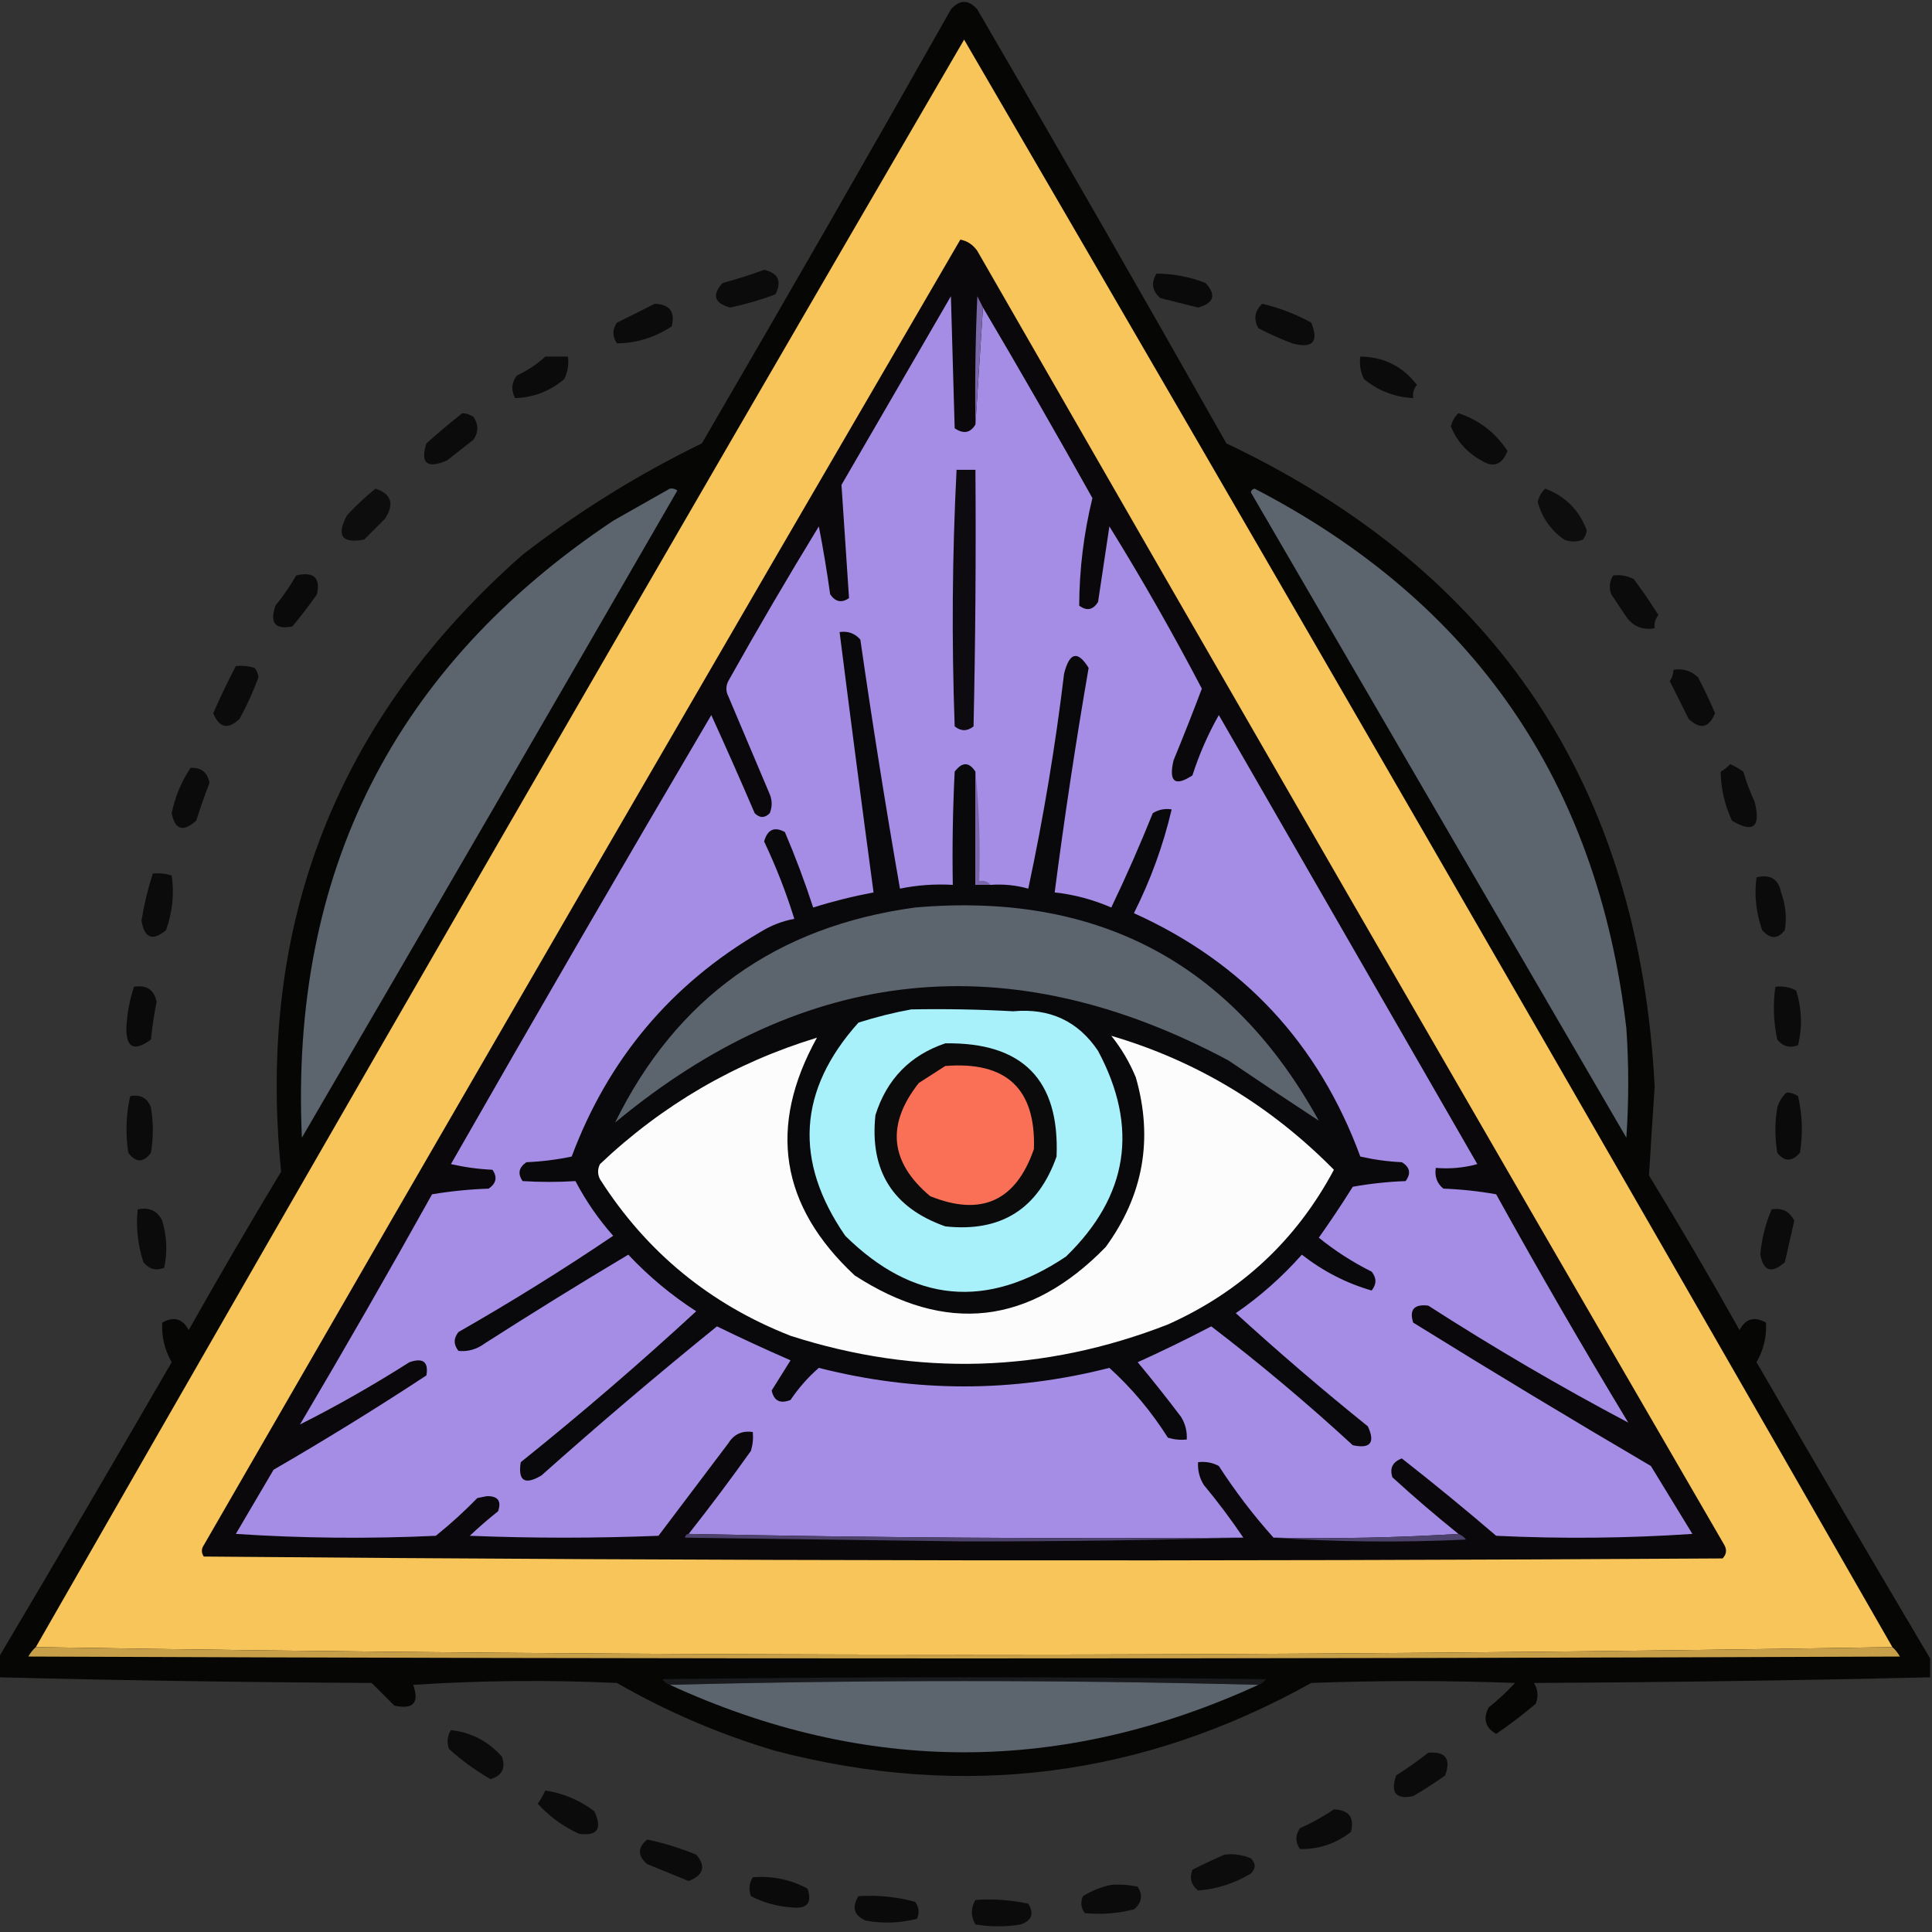 <?xml version="1.0" encoding="UTF-8"?>
<!DOCTYPE svg PUBLIC "-//W3C//DTD SVG 1.1//EN" "http://www.w3.org/Graphics/SVG/1.1/DTD/svg11.dtd">
<svg xmlns="http://www.w3.org/2000/svg" version="1.1" width="512px" height="512px" style="shape-rendering:geometricPrecision; text-rendering:geometricPrecision; image-rendering:optimizeQuality; fill-rule:evenodd; clip-rule:evenodd" xmlns:xlink="http://www.w3.org/1999/xlink">
<rect width="100%" height="100%" fill="#333333" stroke="none"/>
<g><path style="opacity:0.927" fill="#030302" d="M 511.5,439.5 C 511.5,441.167 511.5,442.833 511.5,444.5C 476.571,445.327 441.571,445.827 406.5,446C 407.576,447.726 407.743,449.559 407,451.5C 403.642,454.358 400.142,457.025 396.5,459.5C 393.625,457.869 392.958,455.536 394.5,452.5C 396.984,450.517 399.317,448.35 401.5,446C 383.5,445.333 365.5,445.333 347.5,446C 302.639,470.985 255.306,476.985 205.5,464C 190.773,459.635 176.773,453.635 163.5,446C 145.491,445.167 127.491,445.334 109.5,446.5C 111.191,451.265 109.524,453.099 104.5,452C 102.5,450 100.5,448 98.5,446C 65.428,445.826 32.428,445.326 -0.5,444.5C -0.5,442.833 -0.5,441.167 -0.5,439.5C 14.933,413.479 30.266,387.312 45.5,361C 43.622,357.709 42.788,354.209 43,350.5C 46.086,348.78 48.419,349.447 50,352.5C 57.967,338.37 66.134,324.37 74.5,310.5C 67.893,244.907 89.226,190.407 138.5,147C 153.292,135.551 169.126,125.718 186,117.5C 208.253,79.33 230.253,40.996 252,2.5C 254.333,-0.167 256.667,-0.167 259,2.5C 281.253,40.67 303.253,79.004 325,117.5C 396.625,151.521 434.458,208.355 438.5,288C 437.967,295.888 437.467,303.721 437,311.5C 445.252,325.002 453.252,338.669 461,352.5C 462.581,349.447 464.914,348.78 468,350.5C 468.212,354.209 467.378,357.709 465.5,361C 480.734,387.312 496.067,413.479 511.5,439.5 Z"/></g>
<g><path style="opacity:1" fill="#f8c55a" d="M 501.5,436.5 C 419.836,437.833 337.836,438.5 255.5,438.5C 173.164,438.5 91.164,437.833 9.5,436.5C 90.983,294.201 172.983,152.201 255.5,10.5C 338.017,152.201 420.017,294.201 501.5,436.5 Z"/></g>
<g><path style="opacity:1" fill="#0a080a" d="M 254.5,63.5 C 256.371,63.859 257.871,64.859 259,66.5C 324.747,180.997 390.747,295.33 457,409.5C 457.684,410.784 457.517,411.951 456.5,413C 322.264,413.832 188.097,413.666 54,412.5C 53.333,411.5 53.333,410.5 54,409.5C 120.592,293.976 187.426,178.642 254.5,63.5 Z"/></g>
<g><path style="opacity:0.783" fill="#000000" d="M 202.5,71.5 C 206.264,72.385 207.264,74.552 205.5,78C 201.602,79.475 197.602,80.642 193.5,81.5C 189.278,80.339 188.612,78.172 191.5,75C 195.333,73.966 198.999,72.799 202.5,71.5 Z"/></g>
<g><path style="opacity:0.795" fill="#000000" d="M 306.5,72.5 C 310.979,72.536 315.312,73.369 319.5,75C 322.388,78.172 321.722,80.339 317.5,81.5C 314.167,80.667 310.833,79.833 307.5,79C 305.316,77.102 304.983,74.936 306.5,72.5 Z"/></g>
<g><path style="opacity:1" fill="#a58de6" d="M 258.5,112.5 C 259.167,102.167 259.833,91.833 260.5,81.5C 270.355,98.197 280.022,115.031 289.5,132C 287.206,141.387 286.039,150.887 286,160.5C 288.022,161.991 289.688,161.658 291,159.5C 292,152.833 293,146.167 294,139.5C 302.689,153.545 310.856,167.879 318.5,182.5C 316.099,188.867 313.599,195.201 311,201.5C 309.677,207.196 311.344,208.529 316,205.5C 317.801,199.902 320.134,194.569 323,189.5C 345.833,229.167 368.667,268.833 391.5,308.5C 387.893,309.489 384.226,309.823 380.5,309.5C 380.141,311.766 380.808,313.599 382.5,315C 387.202,315.172 391.868,315.672 396.5,316.5C 407.788,336.912 419.454,357.079 431.5,377C 413.524,367.501 395.857,357.167 378.5,346C 374.771,345.556 373.437,347.056 374.5,350.5C 395.334,363.418 416.334,376.085 437.5,388.5C 441.167,394.5 444.833,400.5 448.5,406.5C 431.176,407.666 413.843,407.833 396.5,407C 388.312,399.978 379.979,393.144 371.5,386.5C 369.054,387.427 368.221,389.094 369,391.5C 374.706,396.71 380.539,401.71 386.5,406.5C 370.342,407.496 354.009,407.83 337.5,407.5C 332.202,401.595 327.369,395.262 323,388.5C 321.301,387.594 319.467,387.261 317.5,387.5C 317.372,389.655 317.872,391.655 319,393.5C 322.752,398.018 326.252,402.684 329.5,407.5C 280.33,407.832 231.33,407.499 182.5,406.5C 188.168,399.327 193.668,391.993 199,384.5C 199.494,382.866 199.66,381.199 199.5,379.5C 196.675,379.081 194.509,380.081 193,382.5C 186.833,390.667 180.667,398.833 174.5,407C 157.833,407.667 141.167,407.667 124.5,407C 126.907,404.715 129.407,402.549 132,400.5C 132.942,397.77 131.942,396.437 129,396.5C 128.167,396.667 127.333,396.833 126.5,397C 123.023,400.567 119.356,403.9 115.5,407C 97.824,407.833 80.157,407.666 62.5,406.5C 65.833,400.833 69.167,395.167 72.5,389.5C 86.242,381.546 99.742,373.213 113,364.5C 113.611,360.912 112.111,359.746 108.5,361C 98.759,367.18 89.093,372.68 79.5,377.5C 91.419,357.33 103.086,336.996 114.5,316.5C 119.467,315.671 124.467,315.171 129.5,315C 131.527,313.604 131.86,311.938 130.5,310C 126.789,309.825 123.122,309.325 119.5,308.5C 142.247,268.67 165.247,229.003 188.5,189.5C 192.428,198.115 196.262,206.782 200,215.5C 201.333,216.833 202.667,216.833 204,215.5C 204.667,213.833 204.667,212.167 204,210.5C 200.333,201.833 196.667,193.167 193,184.5C 192.333,183.167 192.333,181.833 193,180.5C 200.748,166.669 208.748,153.002 217,139.5C 218.163,145.468 219.163,151.468 220,157.5C 221.396,159.527 223.062,159.86 225,158.5C 224.332,148.495 223.665,138.495 223,128.5C 232.667,111.833 242.333,95.167 252,78.5C 252.333,90.167 252.667,101.833 253,113.5C 255.339,115.078 257.172,114.745 258.5,112.5 Z"/></g>
<g><path style="opacity:1" fill="#7967a9" d="M 260.5,81.5 C 259.833,91.833 259.167,102.167 258.5,112.5C 258.333,101.162 258.5,89.828 259,78.5C 259.513,79.527 260.013,80.527 260.5,81.5 Z"/></g>
<g><path style="opacity:0.778" fill="#000000" d="M 173.5,80.5 C 177.487,80.652 178.987,82.652 178,86.5C 173.536,89.434 168.703,90.934 163.5,91C 162.24,89.186 162.24,87.353 163.5,85.5C 166.937,83.814 170.271,82.147 173.5,80.5 Z"/></g>
<g><path style="opacity:0.778" fill="#000000" d="M 334.5,80.5 C 339.033,81.568 343.366,83.234 347.5,85.5C 349.552,90.617 347.885,92.45 342.5,91C 339.417,89.861 336.417,88.528 333.5,87C 332.144,84.586 332.478,82.419 334.5,80.5 Z"/></g>
<g><path style="opacity:0.783" fill="#000000" d="M 144.5,94.5 C 146.5,94.5 148.5,94.5 150.5,94.5C 150.799,96.604 150.466,98.604 149.5,100.5C 145.68,103.69 141.347,105.357 136.5,105.5C 135.392,103.305 135.559,101.305 137,99.5C 139.824,98.182 142.324,96.515 144.5,94.5 Z"/></g>
<g><path style="opacity:0.791" fill="#000000" d="M 360.5,94.5 C 366.739,94.583 371.739,97.083 375.5,102C 374.663,103.011 374.33,104.178 374.5,105.5C 369.648,105.243 365.315,103.576 361.5,100.5C 360.534,98.604 360.201,96.604 360.5,94.5 Z"/></g>
<g><path style="opacity:0.782" fill="#000000" d="M 122.5,109.5 C 123.583,109.539 124.583,109.873 125.5,110.5C 126.833,112.5 126.833,114.5 125.5,116.5C 123.167,118.333 120.833,120.167 118.5,122C 113.168,124.325 111.334,122.825 113,117.5C 116.145,114.696 119.312,112.03 122.5,109.5 Z"/></g>
<g><path style="opacity:0.775" fill="#000000" d="M 386.5,109.5 C 391.984,111.315 396.318,114.649 399.5,119.5C 398.074,123.223 395.74,124.056 392.5,122C 388.726,119.898 386.059,116.898 384.5,113C 384.862,111.566 385.528,110.399 386.5,109.5 Z"/></g>
<g><path style="opacity:1" fill="#0d0b10" d="M 253.5,124.5 C 255.167,124.5 256.833,124.5 258.5,124.5C 258.667,147.169 258.5,169.836 258,192.5C 256.333,193.833 254.667,193.833 253,192.5C 252.178,169.761 252.345,147.094 253.5,124.5 Z"/></g>
<g><path style="opacity:0.745" fill="#000000" d="M 99.5,129.5 C 103.75,130.893 104.583,133.56 102,137.5C 100.167,139.333 98.333,141.167 96.5,143C 90.549,144.103 89.049,141.936 92,136.5C 94.396,133.933 96.896,131.6 99.5,129.5 Z"/></g>
<g><path style="opacity:0.744" fill="#000000" d="M 409.5,129.5 C 414.819,131.486 418.486,135.153 420.5,140.5C 420.392,141.442 420.059,142.275 419.5,143C 417.833,143.667 416.167,143.667 414.5,143C 410.941,140.455 408.608,137.121 407.5,133C 407.862,131.566 408.528,130.399 409.5,129.5 Z"/></g>
<g><path style="opacity:1" fill="#5c646e" d="M 177.5,129.5 C 178.239,129.369 178.906,129.536 179.5,130C 146.46,187.249 113.293,244.415 80,301.5C 76.854,231.29 104.354,176.79 162.5,138C 167.563,135.139 172.563,132.306 177.5,129.5 Z"/></g>
<g><path style="opacity:1" fill="#5c646e" d="M 331.5,130.5 C 331.56,129.957 331.893,129.624 332.5,129.5C 390.578,159.62 423.411,207.287 431,272.5C 431.667,282.167 431.667,291.833 431,301.5C 397.807,244.437 364.64,187.437 331.5,130.5 Z"/></g>
<g><path style="opacity:0.796" fill="#000000" d="M 78.5,152.5 C 83.123,151.408 84.956,153.075 84,157.5C 81.954,160.423 79.788,163.257 77.5,166C 72.917,166.934 71.417,165.1 73,160.5C 75.054,157.953 76.887,155.286 78.5,152.5 Z"/></g>
<g><path style="opacity:0.782" fill="#000000" d="M 427.5,152.5 C 429.467,152.261 431.301,152.594 433,153.5C 435.29,156.58 437.457,159.747 439.5,163C 438.663,164.011 438.33,165.178 438.5,166.5C 435.348,167.041 432.848,166.041 431,163.5C 429.667,161.5 428.333,159.5 427,157.5C 426.36,155.735 426.527,154.068 427.5,152.5 Z"/></g>
<g><path style="opacity:1" fill="#09080b" d="M 258.5,204.5 C 258.5,214.5 258.5,224.5 258.5,234.5C 259.833,234.5 261.167,234.5 262.5,234.5C 265.909,234.249 269.242,234.583 272.5,235.5C 276.522,216.701 279.689,197.701 282,178.5C 283.439,172.828 285.605,172.328 288.5,177C 285.081,196.768 282.081,216.602 279.5,236.5C 284.693,237.073 289.693,238.406 294.5,240.5C 298.424,232.314 302.091,223.981 305.5,215.5C 307.045,214.548 308.712,214.215 310.5,214.5C 308.266,224.032 304.933,233.198 300.5,242C 329.469,255.064 349.469,276.564 360.5,306.5C 364.122,307.325 367.789,307.825 371.5,308C 373.658,309.312 373.991,310.978 372.5,313C 367.798,313.172 363.132,313.672 358.5,314.5C 355.618,319.103 352.618,323.603 349.5,328C 353.798,331.488 358.464,334.488 363.5,337C 364.833,338.667 364.833,340.333 363.5,342C 356.839,340.085 350.672,336.918 345,332.5C 339.761,338.41 333.928,343.577 327.5,348C 338.872,358.374 350.539,368.374 362.5,378C 364.5,382.333 363.167,384 358.5,383C 346.445,371.901 333.945,361.401 321,351.5C 314.587,354.859 308.087,358.026 301.5,361C 305.454,365.742 309.287,370.576 313,375.5C 314.128,377.345 314.628,379.345 314.5,381.5C 312.801,381.66 311.134,381.494 309.5,381C 305.141,374.088 299.974,367.921 294,362.5C 268.331,369.046 242.665,369.046 217,362.5C 214.171,364.952 211.671,367.785 209.5,371C 206.763,372.08 205.096,371.246 204.5,368.5C 206.13,365.857 207.797,363.191 209.5,360.5C 202.949,357.642 196.449,354.642 190,351.5C 174.218,364.278 158.718,377.445 143.5,391C 139.064,393.645 137.231,392.478 138,387.5C 153.967,374.699 169.467,361.365 184.5,347.5C 177.916,343.253 171.916,338.253 166.5,332.5C 153.701,340.135 141.034,347.969 128.5,356C 126.35,357.59 124.017,358.257 121.5,358C 120.167,356.333 120.167,354.667 121.5,353C 135.539,344.987 149.205,336.487 162.5,327.5C 158.581,323.079 155.248,318.246 152.5,313C 147.856,313.291 143.189,313.291 138.5,313C 137.14,311.062 137.473,309.396 139.5,308C 143.541,307.827 147.541,307.327 151.5,306.5C 161.164,280.679 177.831,260.845 201.5,247C 204.309,245.259 207.309,244.092 210.5,243.5C 208.333,236.505 205.667,229.672 202.5,223C 203.385,219.822 205.218,218.989 208,220.5C 210.805,227.086 213.305,233.753 215.5,240.5C 220.738,238.857 226.071,237.524 231.5,236.5C 228.406,213.511 225.406,190.511 222.5,167.5C 224.722,167.178 226.556,167.845 228,169.5C 231.175,191.573 234.675,213.573 238.5,235.5C 243.1,234.557 247.767,234.223 252.5,234.5C 252.334,224.494 252.5,214.494 253,204.5C 254.969,201.876 256.802,201.876 258.5,204.5 Z"/></g>
<g><path style="opacity:0.774" fill="#000000" d="M 62.5,176.5 C 64.199,176.34 65.866,176.506 67.5,177C 68.058,177.725 68.392,178.558 68.5,179.5C 67.11,183.281 65.444,186.947 63.5,190.5C 60.429,193.42 58.096,192.92 56.5,189C 58.377,184.746 60.377,180.579 62.5,176.5 Z"/></g>
<g><path style="opacity:0.781" fill="#000000" d="M 443.5,177.5 C 446.044,177.104 448.211,177.771 450,179.5C 451.636,182.606 453.136,185.773 454.5,189C 452.905,192.92 450.571,193.42 447.5,190.5C 445.833,187.167 444.167,183.833 442.5,180.5C 443.127,179.583 443.461,178.583 443.5,177.5 Z"/></g>
<g><path style="opacity:0.791" fill="#000000" d="M 458.5,202.5 C 459.721,203.028 460.887,203.695 462,204.5C 462.803,207.244 463.803,209.911 465,212.5C 466.67,219.18 464.67,220.846 459,217.5C 457.049,213.306 456.049,208.972 456,204.5C 456.995,203.934 457.828,203.267 458.5,202.5 Z"/></g>
<g><path style="opacity:0.78" fill="#000000" d="M 50.5,203.5 C 53.352,203.352 55.019,204.686 55.5,207.5C 54.236,210.79 53.07,214.124 52,217.5C 48.508,220.59 46.342,219.923 45.5,215.5C 46.396,211.135 48.063,207.135 50.5,203.5 Z"/></g>
<g><path style="opacity:1" fill="#7967a9" d="M 258.5,204.5 C 259.494,213.986 259.827,223.652 259.5,233.5C 260.791,233.263 261.791,233.596 262.5,234.5C 261.167,234.5 259.833,234.5 258.5,234.5C 258.5,224.5 258.5,214.5 258.5,204.5 Z"/></g>
<g><path style="opacity:0.79" fill="#000000" d="M 40.5,231.5 C 42.199,231.34 43.866,231.506 45.5,232C 46.209,236.843 45.709,241.677 44,246.5C 40.444,249.475 38.277,248.642 37.5,244C 38.188,239.719 39.188,235.553 40.5,231.5 Z"/></g>
<g><path style="opacity:0.782" fill="#000000" d="M 465.5,232.5 C 469.162,231.637 471.328,232.97 472,236.5C 473.213,239.768 473.546,243.101 473,246.5C 471.112,248.922 469.112,248.922 467,246.5C 465.355,241.831 464.855,237.164 465.5,232.5 Z"/></g>
<g><path style="opacity:1" fill="#5c646e" d="M 242.5,240.5 C 290.729,236.274 326.396,255.107 349.5,297C 341.618,291.839 333.618,286.505 325.5,281C 267.602,250.122 213.435,255.622 163,297.5C 179.206,264.502 205.706,245.502 242.5,240.5 Z"/></g>
<g><path style="opacity:0.795" fill="#000000" d="M 35.5,261.5 C 38.865,260.964 40.865,262.297 41.5,265.5C 40.837,268.806 40.337,272.139 40,275.5C 35.472,278.822 33.306,277.656 33.5,272C 33.725,268.376 34.392,264.876 35.5,261.5 Z"/></g>
<g><path style="opacity:0.788" fill="#000000" d="M 470.5,261.5 C 472.467,261.261 474.301,261.594 476,262.5C 477.508,267.357 477.674,272.19 476.5,277C 474.299,277.825 472.466,277.325 471,275.5C 469.982,270.762 469.815,266.095 470.5,261.5 Z"/></g>
<g><path style="opacity:1" fill="#a8f0fa" d="M 241.5,267.5 C 250.506,267.334 259.506,267.5 268.5,268C 278.215,267.112 285.715,270.612 291,278.5C 301.848,298.813 299.014,316.98 282.5,333C 261.499,347.103 241.999,345.269 224,327.5C 210.32,307.681 211.487,288.848 227.5,271C 232.207,269.506 236.874,268.34 241.5,267.5 Z"/></g>
<g><path style="opacity:1" fill="#fcfcfc" d="M 294.5,274.5 C 317.012,281.111 336.679,292.944 353.5,310C 343.542,328.658 328.875,342.325 309.5,351C 276.552,363.832 243.219,364.832 209.5,354C 188.127,345.621 171.294,331.788 159,312.5C 158.333,311.167 158.333,309.833 159,308.5C 175.577,292.798 194.744,281.631 216.5,275C 203.419,298.598 206.753,319.598 226.5,338C 250.673,353.667 272.84,351.167 293,330.5C 303.012,316.8 305.679,301.8 301,285.5C 299.311,281.44 297.144,277.773 294.5,274.5 Z"/></g>
<g><path style="opacity:1" fill="#0c0b0b" d="M 250.5,276.5 C 271.007,276.173 280.841,286.173 280,306.5C 275.058,320.438 265.225,326.605 250.5,325C 236.595,320.082 230.428,310.249 232,295.5C 235.017,285.984 241.184,279.651 250.5,276.5 Z"/></g>
<g><path style="opacity:1" fill="#fa7057" d="M 250.5,282.5 C 266.697,281.203 274.531,288.536 274,304.5C 269.235,318.298 260.069,322.465 246.5,317C 235.801,308.009 234.801,298.009 243.5,287C 245.898,285.476 248.231,283.976 250.5,282.5 Z"/></g>
<g><path style="opacity:0.795" fill="#000000" d="M 473.5,289.5 C 474.583,289.539 475.583,289.873 476.5,290.5C 477.662,295.467 477.829,300.467 477,305.5C 474.888,307.922 472.888,307.922 471,305.5C 470.333,301.5 470.333,297.5 471,293.5C 471.48,291.867 472.313,290.534 473.5,289.5 Z"/></g>
<g><path style="opacity:0.786" fill="#000000" d="M 34.5,290.5 C 37.239,289.965 39.072,290.965 40,293.5C 40.667,297.5 40.667,301.5 40,305.5C 38,308.167 36,308.167 34,305.5C 33.222,300.416 33.389,295.416 34.5,290.5 Z"/></g>
<g><path style="opacity:0.778" fill="#000000" d="M 36.5,320.5 C 39.547,319.855 41.714,320.855 43,323.5C 44.241,327.712 44.407,331.879 43.5,336C 41.299,336.825 39.466,336.325 38,334.5C 36.488,329.809 35.988,325.143 36.5,320.5 Z"/></g>
<g><path style="opacity:0.784" fill="#000000" d="M 469.5,320.5 C 472.278,320.022 474.278,321.022 475.5,323.5C 474.668,327.155 473.835,330.821 473,334.5C 469.508,337.59 467.342,336.923 466.5,332.5C 466.865,328.287 467.865,324.287 469.5,320.5 Z"/></g>
<g><path style="opacity:1" fill="#4d426c" d="M 182.5,406.5 C 231.33,407.499 280.33,407.832 329.5,407.5C 305.738,408.171 281.238,408.505 256,408.5C 231.167,408.167 206.333,407.833 181.5,407.5C 181.624,406.893 181.957,406.56 182.5,406.5 Z"/></g>
<g><path style="opacity:1" fill="#4d426c" d="M 386.5,406.5 C 387.289,406.783 387.956,407.283 388.5,408C 371.328,408.828 354.328,408.662 337.5,407.5C 354.009,407.83 370.342,407.496 386.5,406.5 Z"/></g>
<g><path style="opacity:1" fill="#c89f49" d="M 9.5,436.5 C 91.164,437.833 173.164,438.5 255.5,438.5C 337.836,438.5 419.836,437.833 501.5,436.5C 502.267,437.172 502.934,438.005 503.5,439C 338.167,439.667 172.833,439.667 7.5,439C 8.066,438.005 8.733,437.172 9.5,436.5 Z"/></g>
<g><path style="opacity:1" fill="#191b1e" d="M 333.5,446.5 C 281.5,445.167 229.5,445.167 177.5,446.5C 176.711,446.217 176.044,445.717 175.5,445C 228.833,444.333 282.167,444.333 335.5,445C 334.956,445.717 334.289,446.217 333.5,446.5 Z"/></g>
<g><path style="opacity:1" fill="#5c646e" d="M 177.5,446.5 C 229.5,445.167 281.5,445.167 333.5,446.5C 281.457,470.337 229.457,470.337 177.5,446.5 Z"/></g>
<g><path style="opacity:0.78" fill="#000000" d="M 119.5,458.5 C 124.825,459.08 129.325,461.414 133,465.5C 134.072,468.553 133.072,470.553 130,471.5C 126.064,469.235 122.397,466.568 119,463.5C 118.36,461.735 118.527,460.068 119.5,458.5 Z"/></g>
<g><path style="opacity:0.785" fill="#000000" d="M 378.5,464.5 C 383.068,464.083 384.568,466.083 383,470.5C 380.252,472.458 377.418,474.291 374.5,476C 369.917,476.934 368.417,475.1 370,470.5C 372.988,468.601 375.821,466.601 378.5,464.5 Z"/></g>
<g><path style="opacity:0.78" fill="#000000" d="M 144.5,474.5 C 149.277,475.22 153.61,477.053 157.5,480C 159.678,484.623 158.344,486.623 153.5,486C 149.225,484.043 145.559,481.376 142.5,478C 143.305,476.887 143.972,475.721 144.5,474.5 Z"/></g>
<g><path style="opacity:0.783" fill="#000000" d="M 353.5,479.5 C 357.487,479.652 358.987,481.652 358,485.5C 353.954,488.619 349.454,490.119 344.5,490C 343.24,488.186 343.24,486.353 344.5,484.5C 347.724,483.059 350.724,481.392 353.5,479.5 Z"/></g>
<g><path style="opacity:0.778" fill="#000000" d="M 171.5,487.5 C 175.924,488.418 180.258,489.752 184.5,491.5C 187.143,494.589 186.476,496.922 182.5,498.5C 178.833,497 175.167,495.5 171.5,494C 168.939,491.844 168.939,489.677 171.5,487.5 Z"/></g>
<g><path style="opacity:0.772" fill="#000000" d="M 324.5,491.5 C 326.924,491.192 329.257,491.526 331.5,492.5C 332.833,493.833 332.833,495.167 331.5,496.5C 327.144,499.119 322.478,500.619 317.5,501C 315.675,499.534 315.175,497.701 316,495.5C 318.876,494.052 321.709,492.719 324.5,491.5 Z"/></g>
<g><path style="opacity:0.799" fill="#000000" d="M 199.5,497.5 C 204.663,497.08 209.496,498.08 214,500.5C 215.272,504.229 213.939,505.896 210,505.5C 206.089,505.254 202.422,504.254 199,502.5C 198.36,500.735 198.527,499.068 199.5,497.5 Z"/></g>
<g><path style="opacity:0.79" fill="#000000" d="M 294.5,499.5 C 296.857,499.337 299.19,499.503 301.5,500C 302.935,502.267 302.602,504.267 300.5,506C 296.203,507.092 291.869,507.425 287.5,507C 286.446,505.612 286.28,504.112 287,502.5C 289.378,501.033 291.878,500.033 294.5,499.5 Z"/></g>
<g><path style="opacity:0.811" fill="#000000" d="M 227.5,502.5 C 232.599,502.175 237.599,502.675 242.5,504C 243.554,505.388 243.72,506.888 243,508.5C 238.587,509.632 234.087,509.799 229.5,509C 226.331,507.658 225.665,505.492 227.5,502.5 Z"/></g>
<g><path style="opacity:0.774" fill="#000000" d="M 258.5,503.5 C 263.214,503.173 267.88,503.507 272.5,504.5C 274.114,507.157 273.448,508.99 270.5,510C 266.5,510.667 262.5,510.667 258.5,510C 257.232,507.837 257.232,505.67 258.5,503.5 Z"/></g>
</svg>
